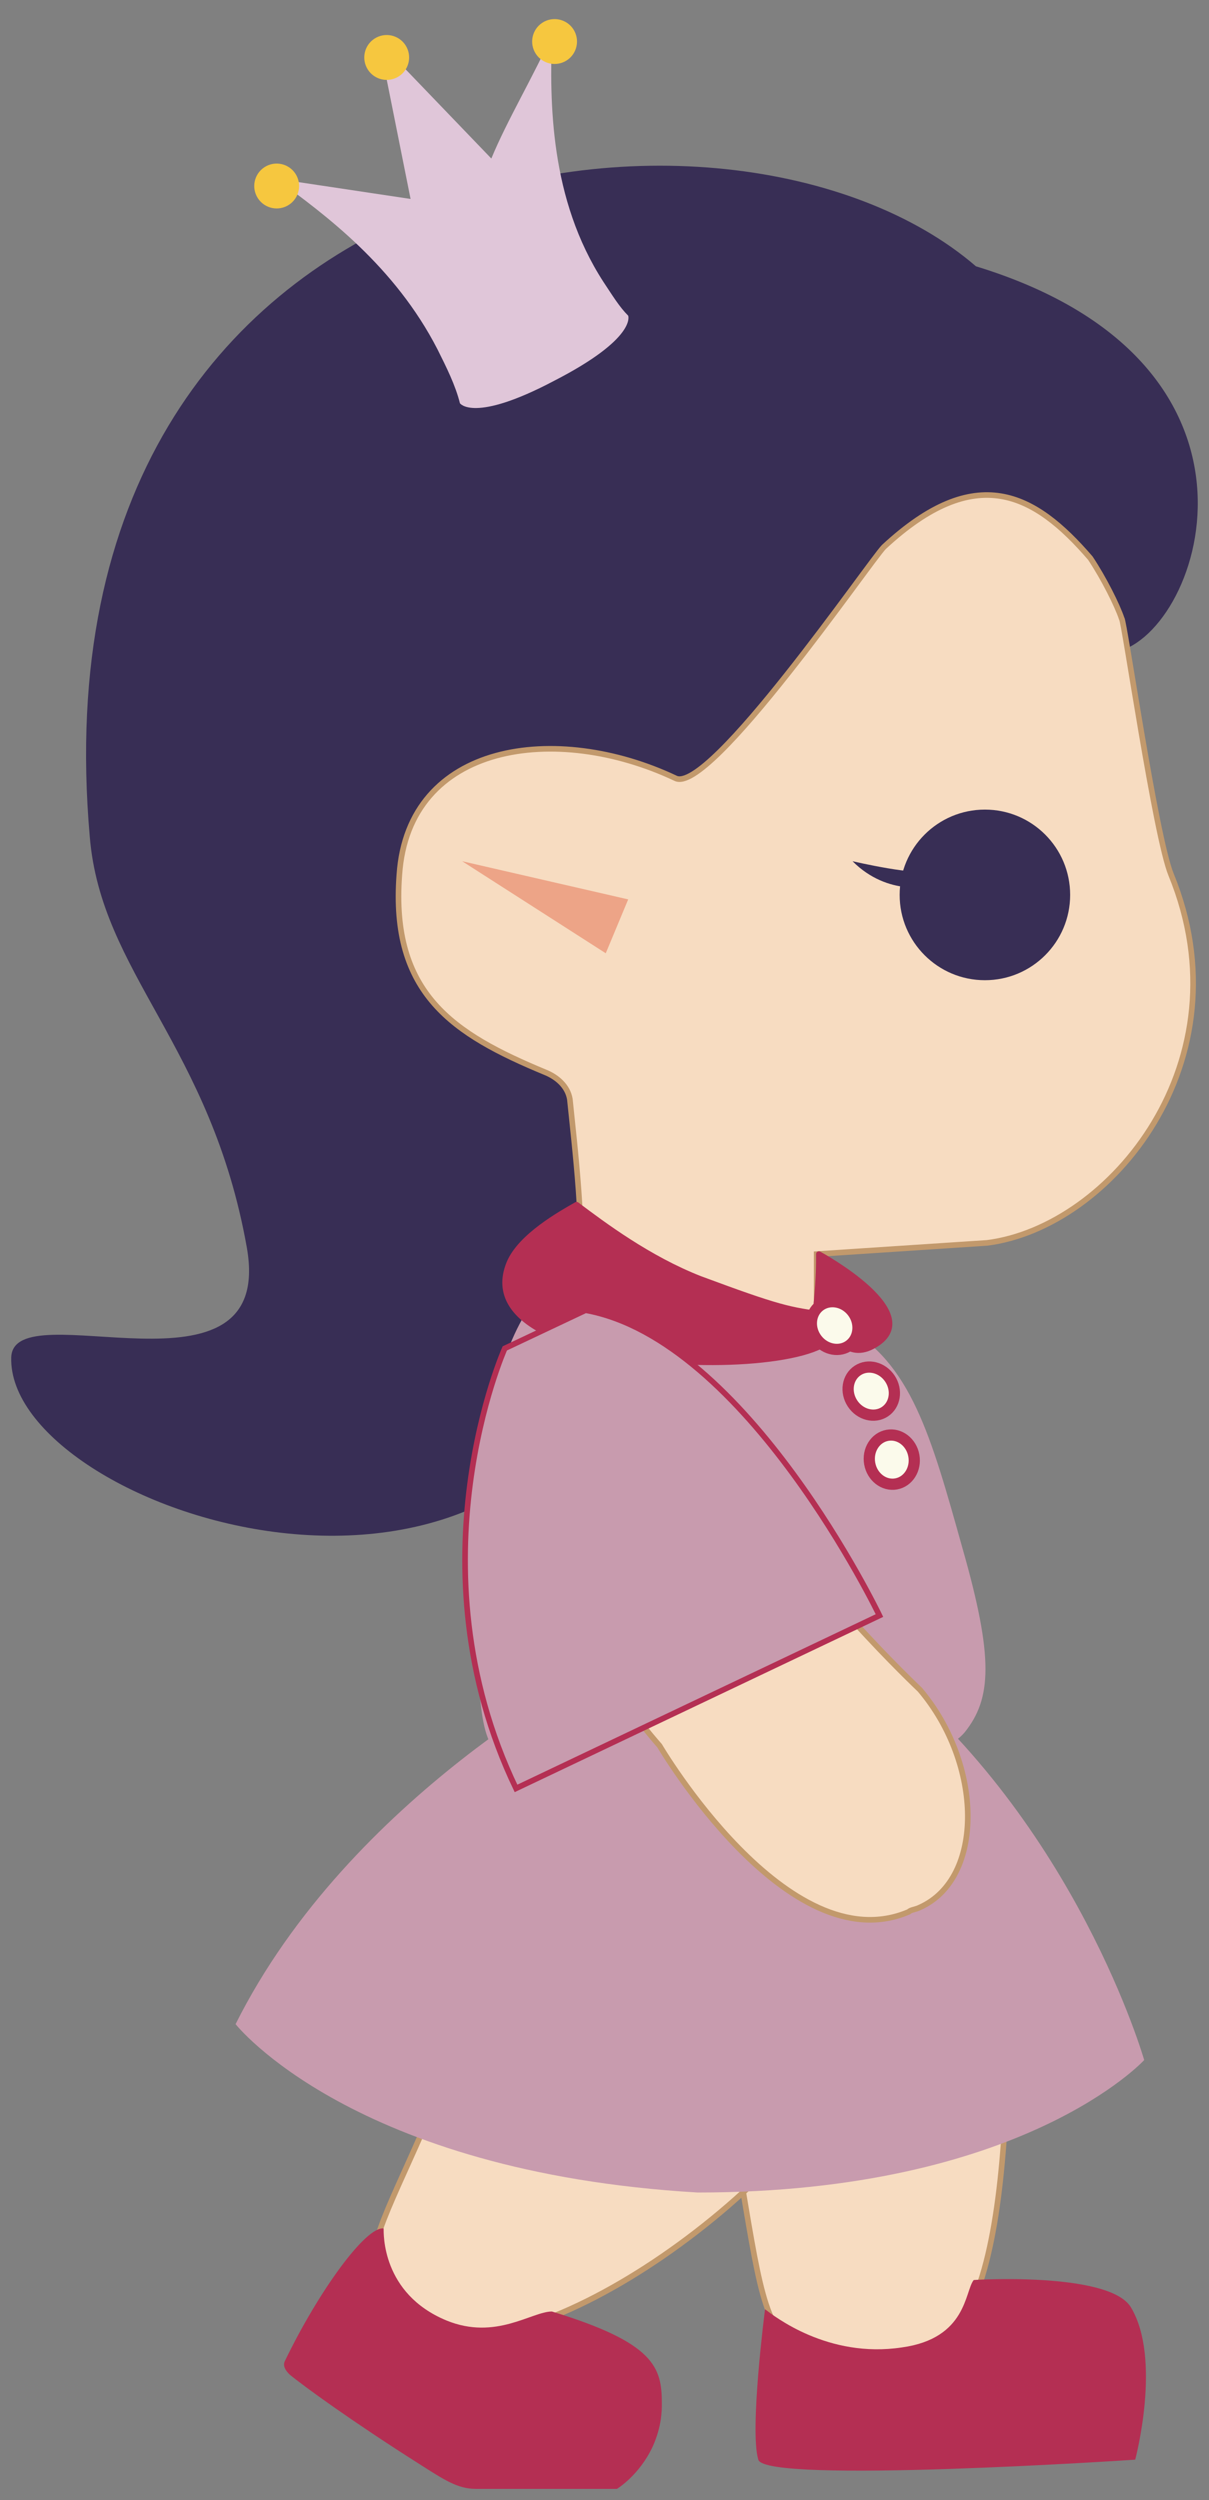 <?xml version="1.0" encoding="UTF-8"?><svg xmlns="http://www.w3.org/2000/svg" xmlns:xlink="http://www.w3.org/1999/xlink" width="53.89" height="111.362" viewBox="0.199 -0.362 53.89 111.362" version="1.1">
    <rect x="0.199" y="-0.362" width="53.89" height="111.362" fill="#808080" stroke="none"/>
    <!-- Generator: Sketch 49.3 (51167) - http://www.bohemiancoding.com/sketch -->
    <title>Group</title>
    <desc>Created with Sketch.</desc>
    <defs/>
    <g id="Page-1" stroke="none" fill-rule="evenodd">
        <g id="aa" fill-rule="nonzero">
            <g id="Group">
                <path d="M31.7,88.5 C35.1,104.7 32.8,104.7 40.5,104.7 C45.5,104.7 45.1,92.5 45.2,84.2" id="Shape" stroke="#C2996C" stroke-width="0.25" fill="#F7DCC1"/>
                <path d="M21.7,86.9 C18.8,98.2 13.7,101 19.3,103.4 C23.9,105.4 35.9,97.3 39.2,89.6" id="Shape" stroke="#C2996C" stroke-width="0.25" fill="#F7DCC1"/>
                <path d="M43.7,11.5 C32.8,2.1 1.5,6.1 4.2,36.9 C4.7,43 9.6,46.2 11.2,55.2 C12.5,62.5 0.8,57.1 0.7,60.1 C0.5,66.9 23.7,74.8 28.5,58.1 C29.2,55.7 29.5,52.7 29.5,49.1 C29.7,39.5 31,34.8 33.8,33.6 C34.5,33.9 39.4,26.5 39.8,25.8 C42.4,22.1 45,21.9 47.3,24.6 C47.9,25.3 48.4,26.2 49,27.2 C49.3,27.7 49.6,28.2 49.8,28.7 C53.6,28.2 58.1,15.9 43.7,11.5 Z" id="Shape" fill="#382E55" stroke-width="1"/>
                <path d="M52.4,38.6 C51.7,36.9 50.3,27.2 50.2,27.2 C50,26.6 49.4,25.4 48.8,24.5 C46.3,21.6 43.7,20.2 39.6,24 C39,24.6 31.8,35.1 30.3,34.3 C25,31.8 18.4,32.7 18,38.6 C17.6,43.9 20.4,45.7 24.5,47.4 C25,47.6 25.5,48 25.6,48.6 C25.8,50.6 26.3,54.6 26,57 C29.5,61.1 36.6,59.1 36.6,59.1 L36.6,55.5 L44.2,55 C49.7,54.3 55.8,46.9 52.4,38.6 Z" id="Shape" stroke="#C2996C" stroke-width="0.25" fill="#F7DCC1"/>
                <path d="M43.1,68.6 C44.5,73.5 44.4,75.3 43.2,76.8 C42.2,78 39.6,78.1 30.9,78.1 C21.3,78.1 21.5,80.6 21.5,69.3 C21.5,57 25.7,55.6 27.5,55.5 C28.2,55.5 29.1,56.1 32.1,57.3 C36.1,58.9 36.6,58 37.8,58.7 C40.8,60.3 41.7,63.6 43.1,68.6 Z" id="Shape" fill="#C89BAE" stroke-width="1"/>
                <path d="M17.3,98.9 C17.3,99.1 17.2,101.8 20.1,103 C22.3,103.9 23.9,102.6 24.8,102.6 C29.4,104 29.7,105.1 29.7,106.7 C29.7,107 29.7,107.7 29.3,108.6 C28.7,109.9 27.7,110.5 27.7,110.5 L21.4,110.5 C20.6,110.5 20,110.1 18.9,109.4 C15.9,107.5 13.7,105.9 13.1,105.4 C12.9,105.2 12.8,105 12.9,104.8 C14.4,101.7 16.5,98.8 17.3,98.9 Z" id="Shape" fill="#B42F53" stroke-width="1"/>
                <path d="M34.3,102.5 C34.7,102.8 37.1,104.7 40.4,104.2 C43.3,103.8 43.2,101.7 43.6,101.2 C43.4,101.2 49.6,100.8 50.6,102.4 C52,104.7 50.8,109.2 50.8,109.2 C50.8,109.2 34.3,110.3 34,109.2 C33.6,107.9 34.3,102.5 34.3,102.5 Z" id="Shape" fill="#B42F53" stroke-width="1"/>
                <circle id="Oval" fill="#382E55" cx="44.1" cy="39.5" r="3.8" stroke-width="1"/>
                <polygon id="Shape" fill="#EDA487" points="20.8 38 27.2 42.1 28.2 39.7" stroke-width="1"/>
                <path d="M41.7,39.1 C41.7,39.1 39.8,39.6 38.2,38 C38.2,38 41.2,38.7 41.7,38.4 L41.7,39.1 Z" id="Shape" fill="#382E55" stroke-width="1"/>
                <path d="M27,73.9 C27,73.9 15.8,79.6 10.7,89.8 C10.7,89.8 15.9,96.4 31.3,97.3 C45.8,97.3 51.2,91.4 51.2,91.4 C51.2,91.4 48.2,80.9 39.5,73.9 C38,72.7 28.5,72.7 27,73.9 Z" id="Shape" fill="#C89BAE" stroke-width="1"/>
                <path d="M40.7,84.8 C35.3,87.1 29.6,77.4 29.6,77.4 C27.5,75 25.9,72.2 24.7,69.2 C23.3,65.7 24.3,62.2 27,61.4 C29.7,60.6 33,62.9 34.4,66.4 L34.5,66.6 C35.7,69.7 41.2,74.9 41.2,74.9 C44,78.2 44.1,83.3 41.2,84.6 C41,84.7 40.8,84.7 40.7,84.8 Z" id="Shape" stroke="#C2996C" stroke-width="0.25" fill="#F7DCC1"/>
                <ellipse id="Oval" stroke="#B42F53" stroke-width="0.5" fill="#FBFAEB" stroke-linecap="round" stroke-linejoin="round" transform="matrix(0.837,-0.548,0.548,0.837,-27.364,31.431)" cx="39.007" cy="61.586" rx="1" ry="1.1"/>
                <ellipse id="Oval" stroke="#B42F53" stroke-width="0.5" fill="#FBFAEB" stroke-linecap="round" stroke-linejoin="round" transform="matrix(0.984,-0.176,0.176,0.984,-10.745,8.025)" cx="39.947" cy="64.695" rx="1" ry="1.1"/>
                <path d="M25.9,53.3 C27.1,54.2 29.1,55.7 31.4,56.6 C34.9,57.9 35.4,58 37,58.2 C40.5,61.2 20.6,61.5 22.9,55.9 C23.4,54.7 25.2,53.7 25.9,53.3 Z" id="Shape" stroke="#B42F53" stroke-width="0.25" fill="#B42F53" stroke-linecap="round" stroke-linejoin="round"/>
                <path d="M36.7,55.5 C36.7,55.5 41.7,58.2 39.1,59.6 C37.8,60.3 37.2,58.7 37.2,58.7 C37.3,58.3 36.5,58.1 36.6,57.6 C36.7,56.5 36.7,56 36.7,55.5 Z" id="Shape" stroke="#B42F53" stroke-width="0.25" fill="#B42F53" stroke-linecap="round" stroke-linejoin="round"/>
                <ellipse id="Oval" stroke="#B42F53" stroke-width="0.5" fill="#FBFAEB" stroke-linecap="round" stroke-linejoin="round" transform="matrix(0.79,-0.614,0.614,0.79,-28.142,35.273)" cx="37.367" cy="58.674" rx="1" ry="1.1"/>
                <path d="M22.7,59.7 C22.7,59.7 18.4,69.3 23.2,79.3 L39.4,71.6 C39.4,71.6 33.5,59.3 26.3,58 L22.7,59.7 Z" id="Shape" stroke="#B42F53" stroke-width="0.25" fill="#C89BAE"/>
                <g>
                    <path d="M 22.1 6.7 L 17.1 1.5 L 18.5 8.5 L 12.5 7.6 C 14.7 9.2 17.8 11.5 19.7 15.2 C 20.1 16 20.5 16.8 20.7 17.6 C 20.7 17.6 21.3 18.5 24.9 16.6 C 28.6 14.7 28.2 13.7 28.2 13.7 C 27.8 13.3 27.5 12.8 27.1 12.2 C 24.7 8.5 24.7 4.2 24.8 1.2 C 24 3 22.8 5 22.1 6.7 Z " id="Shape" fill="#E0C6D9" stroke-width="1"/>
                    <ellipse id="Oval" fill="#F6C73F" transform="matrix(0.887,-0.461,0.461,0.887,10.712,3.216)" cx="6.438" cy="2.198" rx="1" ry="1" stroke-width="1"/>
                    <ellipse id="Oval" fill="#F6C73F" transform="matrix(0.887,-0.461,0.461,0.887,7.518,1.6)" cx="1.533" cy="7.926" rx="1" ry="1" stroke-width="1"/>
                    <ellipse id="Oval" fill="#F6C73F" transform="matrix(0.887,-0.461,0.461,0.887,11.883,6.588)" cx="13.924" cy="1.487" rx="1" ry="1" stroke-width="1"/>
                </g>
            </g>
        </g>
    </g>
</svg>
